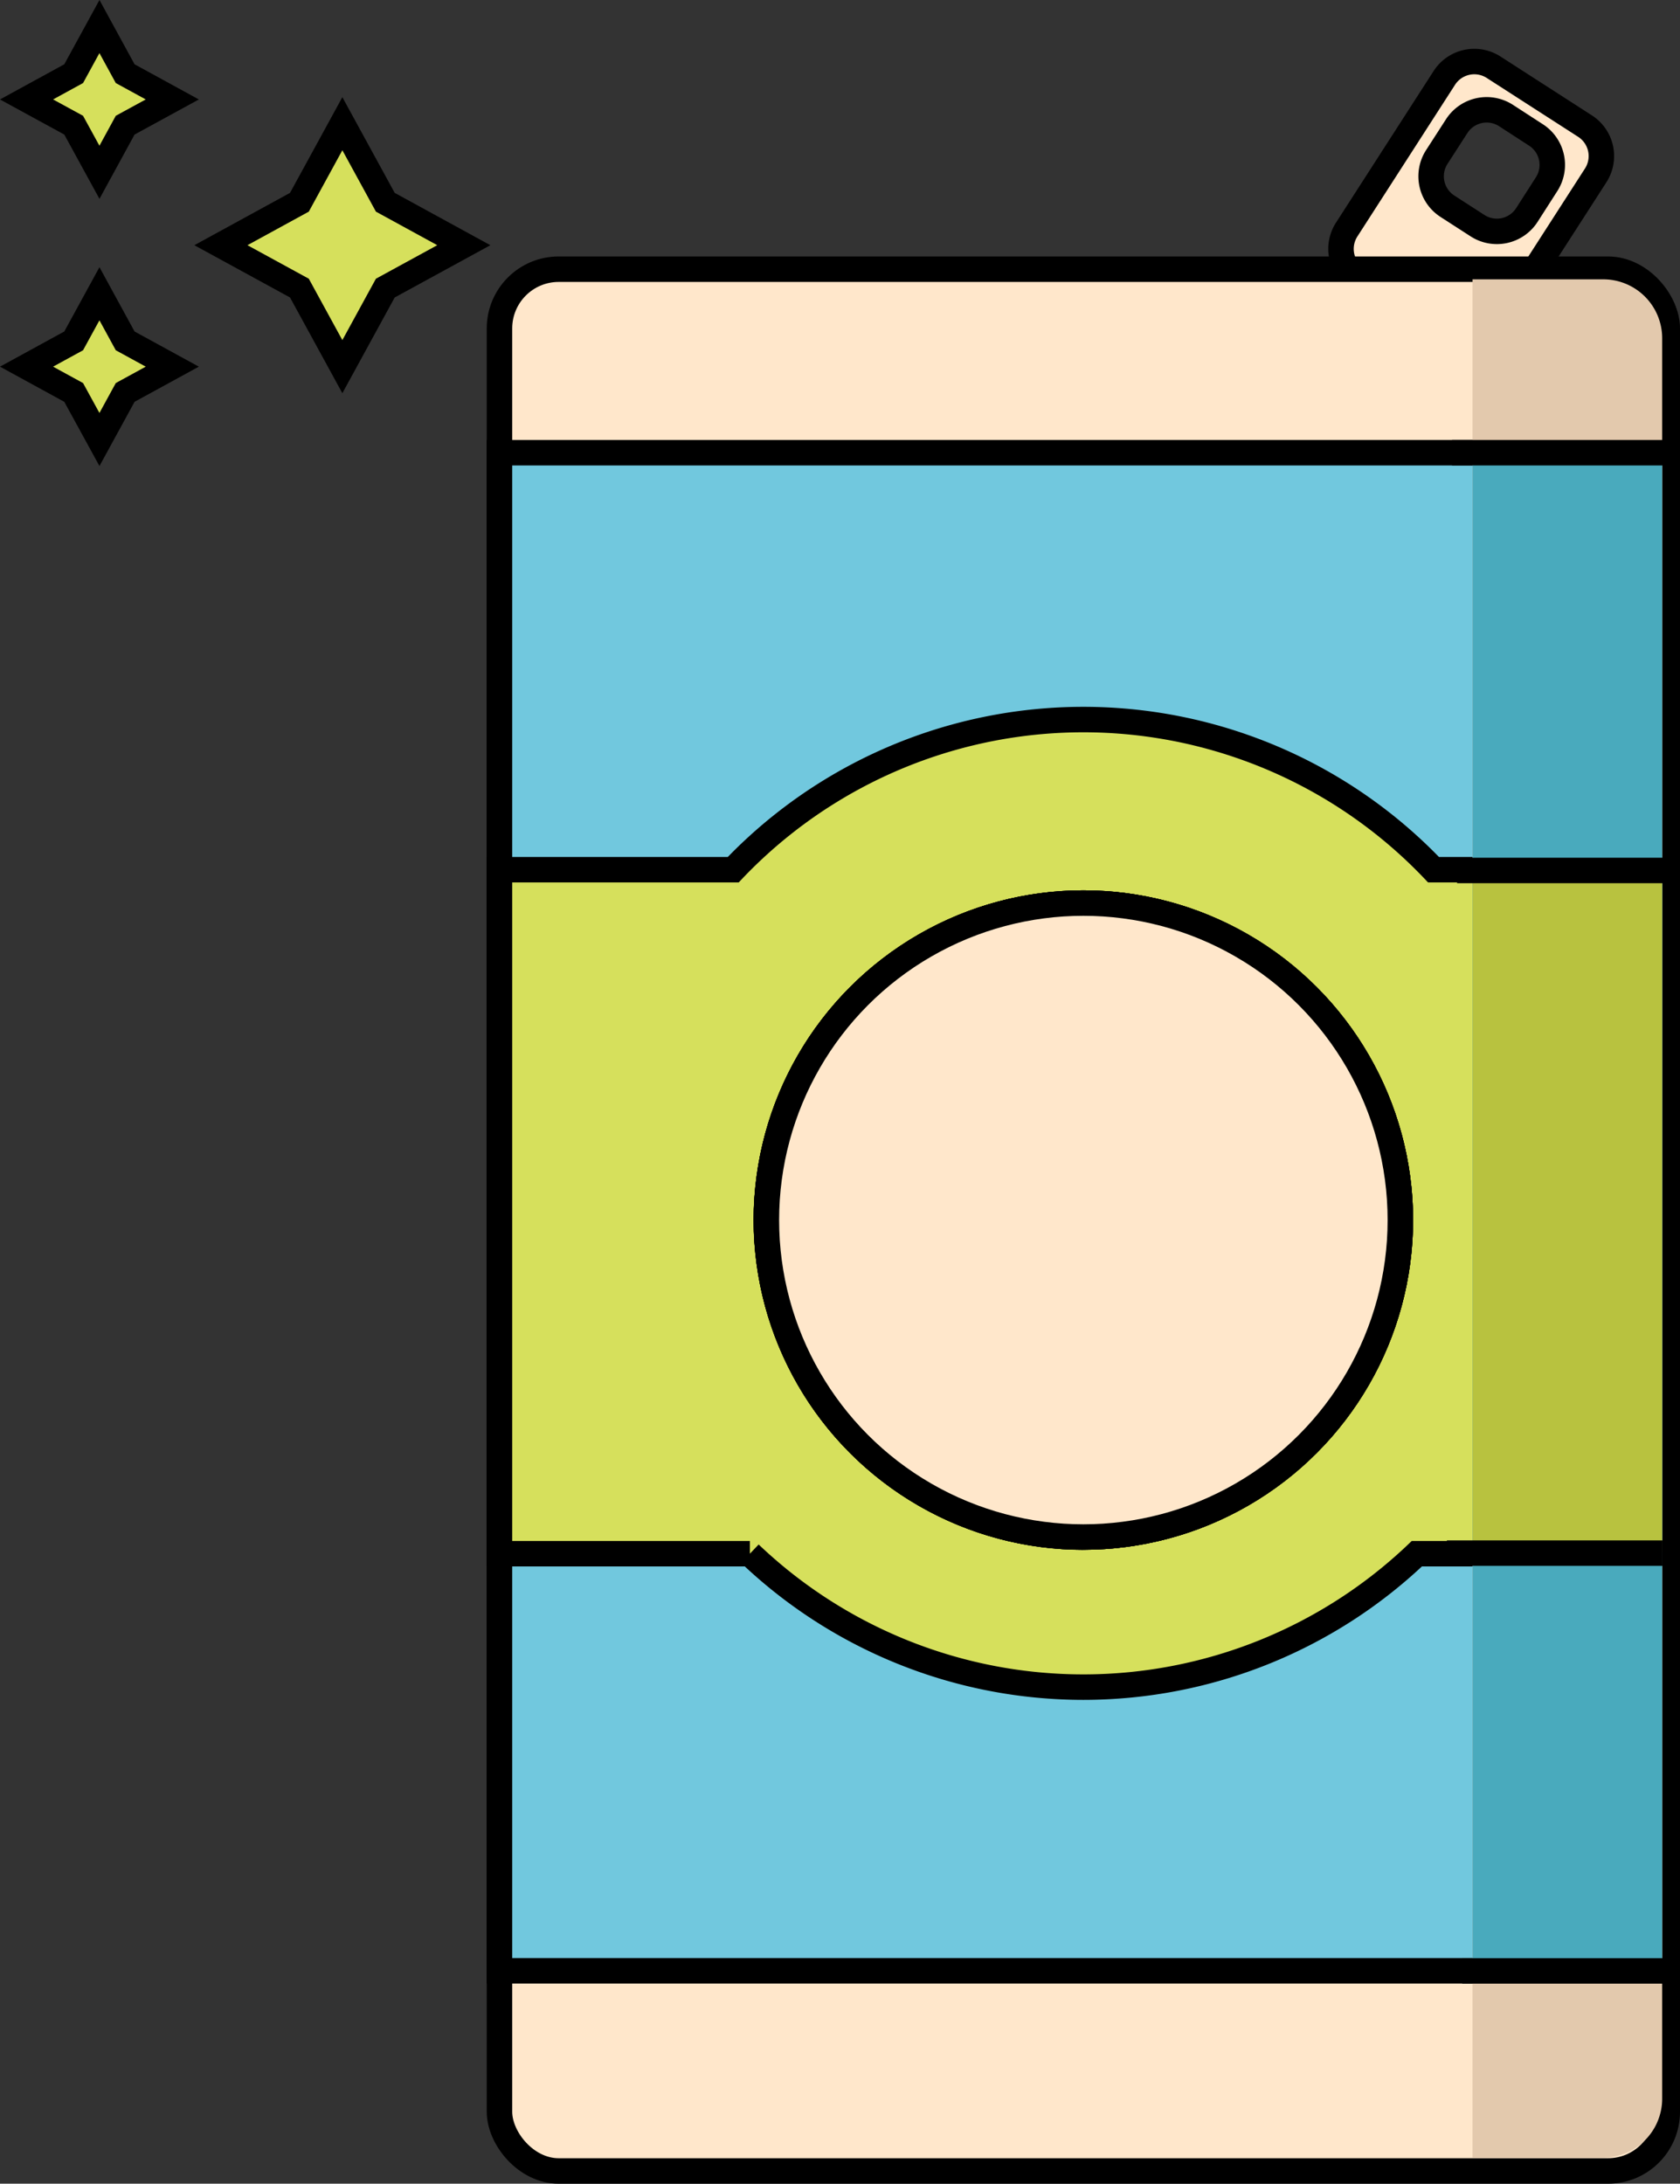 <svg id="Can" xmlns="http://www.w3.org/2000/svg" viewBox="0 0 329.76 428.63"><rect x="0" y="0" width="329.76" height="428.63" fill="#333333" stroke="none"/><defs><style>.cls-1{fill:#ffe7cb;}.cls-1,.cls-2,.cls-3,.cls-7{stroke:#000;stroke-miterlimit:10;stroke-width:5px;}.cls-2{fill:#71c8de;}.cls-3{fill:#d6e05c;}.cls-4{fill:#e3c9ad;}.cls-5{fill:#49aabd;}.cls-6{fill:#b8c23f;}.cls-7{fill:none;}</style></defs><title>Can</title><path class="cls-1" d="M369.09,55.27,351.14,43.71a7,7,0,0,0-9.68,2.09L322.29,75.58a7,7,0,0,0,2.1,9.67l17.95,11.56A7,7,0,0,0,352,94.72l19.17-29.78A7,7,0,0,0,369.09,55.27Zm-7.55,11.39-3.89,6.07A7,7,0,0,1,348,74.82L342.08,71a7,7,0,0,1-2.1-9.67l3.91-6.06a7,7,0,0,1,9.67-2.09L359.45,57A7,7,0,0,1,361.54,66.66Z" transform="translate(-57.96 -30.51)"/><rect class="cls-1" x="98.04" y="52.84" width="229.22" height="373.29" rx="11.62"/><rect class="cls-2" x="98.04" y="88.86" width="229.22" height="297.98"/><path class="cls-3" d="M339.34,201.22a94.88,94.88,0,0,0-137.46,0H156V335.48h49.15a94.9,94.9,0,0,0,130.92,0h49.15V201.22Zm-68.73,131A62.22,62.22,0,1,1,332.82,270,62.23,62.23,0,0,1,270.61,332.2Z" transform="translate(-57.96 -30.51)"/><circle class="cls-3" cx="212.65" cy="239.48" r="62.22"/><circle class="cls-3" cx="212.65" cy="239.48" r="62.22"/><circle class="cls-1" cx="212.65" cy="239.48" r="62.22"/><path class="cls-4" d="M384.22,96.82V442.53A11.55,11.55,0,0,1,372.6,454H347V85.34h25.6A11.56,11.56,0,0,1,384.22,96.82Z" transform="translate(-57.96 -30.51)"/><rect class="cls-5" x="289.04" y="90.5" width="37.22" height="295.08"/><path class="cls-6" d="M347,202.07V335h37.22v-133Z" transform="translate(-57.96 -30.51)"/><polygon class="cls-3" points="19.52 5.21 24.57 14.46 33.82 19.52 24.57 24.57 19.52 33.82 14.46 24.57 5.21 19.52 14.46 14.46 19.52 5.21"/><polygon class="cls-3" points="19.52 57.66 24.57 66.91 33.82 71.97 24.57 77.03 19.52 86.27 14.46 77.03 5.21 71.97 14.46 66.91 19.52 57.66"/><polygon class="cls-3" points="67.2 24.28 75.63 39.7 91.04 48.13 75.63 56.55 67.2 71.97 58.77 56.55 43.36 48.13 58.77 39.7 67.2 24.28"/><line class="cls-7" x1="285.01" y1="88.86" x2="327.32" y2="88.86"/><line class="cls-7" x1="286.01" y1="170.86" x2="328.32" y2="170.86"/><line class="cls-7" x1="284.01" y1="304.86" x2="326.32" y2="304.86"/><line class="cls-7" x1="287.01" y1="386.86" x2="329.32" y2="386.86"/></svg>